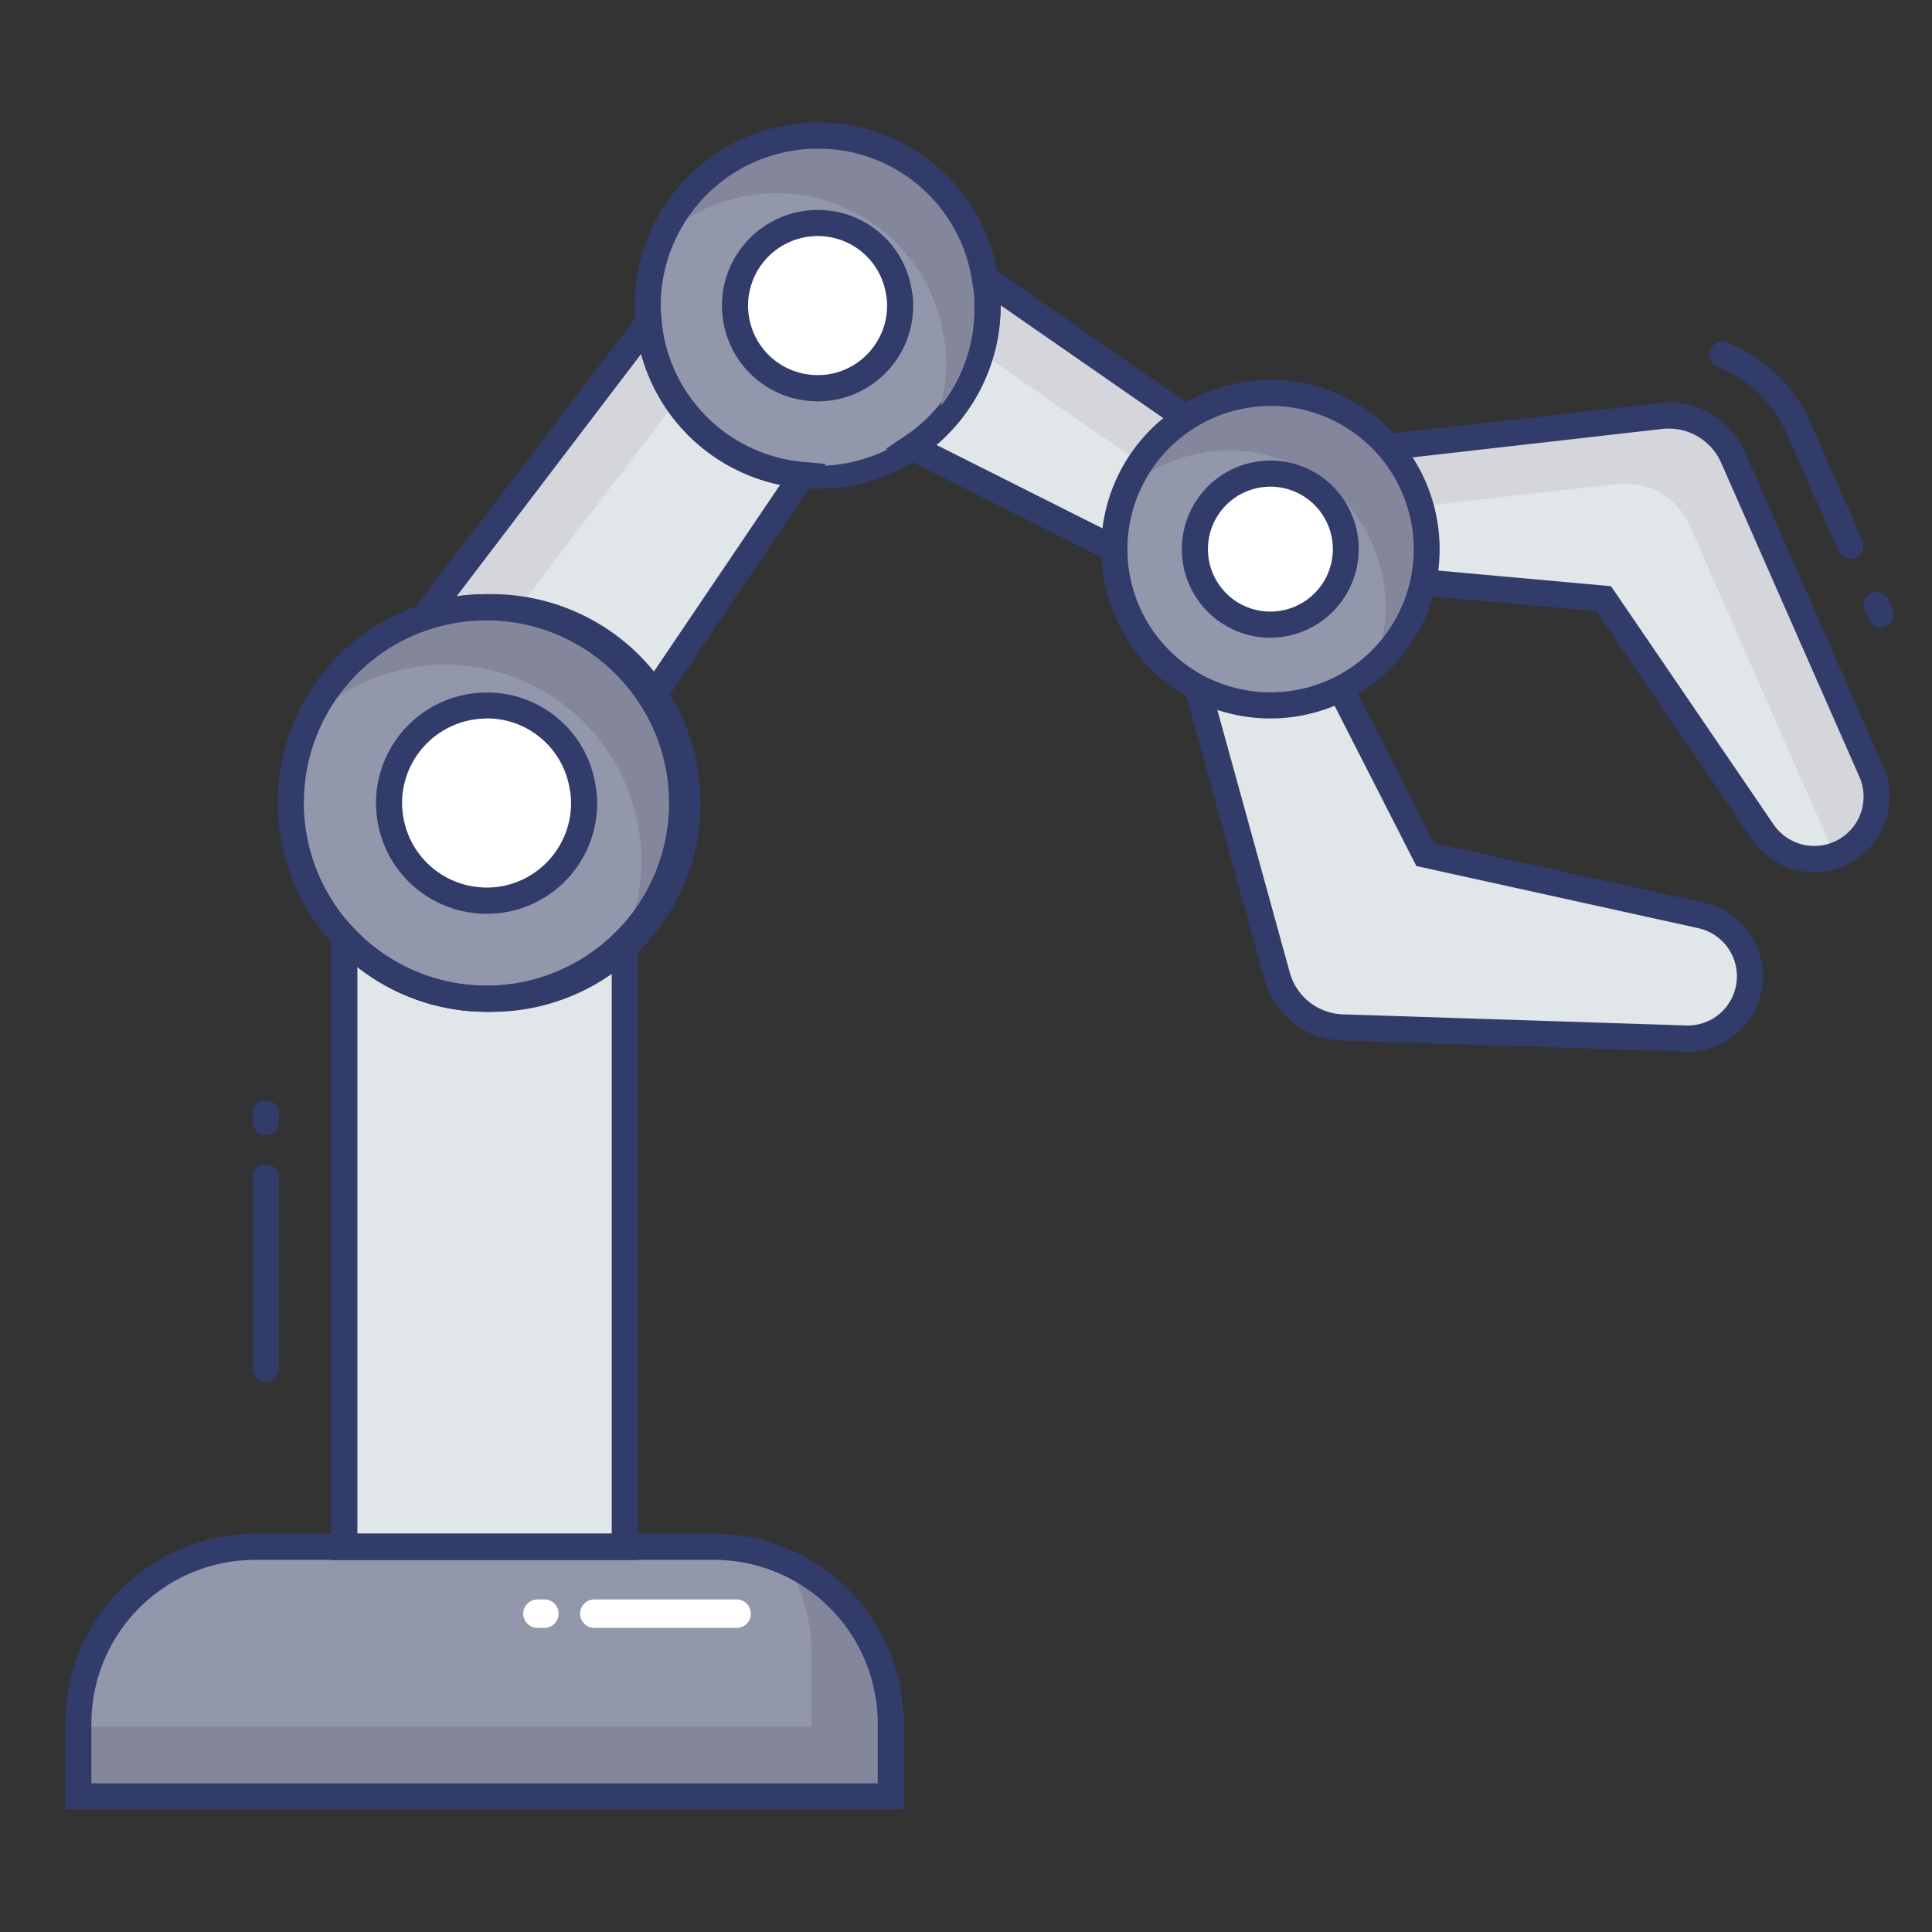<svg id="color_line" height="512" viewBox="0 0 74 74" width="512" xmlns="http://www.w3.org/2000/svg" data-name="color line"><rect x="0" y="0" width="74" height="74" fill="#333333" stroke="none"/><path d="m18.632 38.253a7.451 7.451 0 0 0 5.3-2.2v23.194h-10.75v-23.355a7.443 7.443 0 0 0 5.45 2.361z" fill="#e1e6e9"/><path d="m23.94 36.06v23.19h-3v-21.36a7.463 7.463 0 0 0 3-1.83z" fill="#d5d6db"/><path d="m30.738 18.191-5.776 8.546a7.492 7.492 0 0 0 -6.33-3.478 7.4 7.4 0 0 0 -2.389.391l8.6-11.3a6.494 6.494 0 0 0 5.895 5.841z" fill="#e1e6e9"/><path d="m24.84 12.35a6.6 6.6 0 0 0 1.07 3l-6.09 8a7.751 7.751 0 0 0 -1.19-.09 7.577 7.577 0 0 0 -2.39.39z" fill="#d5d6db"/><path d="m42.7 21.034-7.774-3.905a6.5 6.5 0 0 0 2.9-5.422 4.968 4.968 0 0 0 -.1-1.044l8.056 5.594z" fill="#e1e6e9"/><path d="m45.78 16.26-1.31 2.03-6.9-4.79a6.615 6.615 0 0 0 .25-1.79 5.193 5.193 0 0 0 -.1-1.05z" fill="#d5d6db"/><path d="m9.764 59.247h17.59a6.764 6.764 0 0 1 6.764 6.764v2.794h-31.118v-2.794a6.764 6.764 0 0 1 6.764-6.764z" fill="#9297ab"/><path d="m34.12 66.01v2.8h-31.12v-2.67h28.08v-2.8a6.593 6.593 0 0 0 -1-3.51 6.744 6.744 0 0 1 4.04 6.18z" fill="#84879c"/><path d="m18.632 38.253a7.451 7.451 0 0 0 5.3-2.2v23.194h-10.75v-23.355a7.443 7.443 0 0 0 5.45 2.361z" fill="#e1e6e9"/><path d="m24.436 59.747h-11.753v-25.119l.865.922a6.983 6.983 0 0 0 10.034.153l.854-.86zm-10.753-1h9.753v-21.592a8 8 0 0 1 -9.753-.122z" fill="#323c6b"/><path d="m53.329 22.2 8.1.731 6.1 8.935a2.385 2.385 0 0 0 2.925.841h.005a2.385 2.385 0 0 0 1.228-3.145l-5.304-12.034a2.693 2.693 0 0 0 -2.768-1.591l-12.089 1.373" fill="#e1e6e9"/><path d="m70.45 32.71h-.01a2.6 2.6 0 0 1 -.25.1 2.521 2.521 0 0 0 -.18-.65l-5.29-12.03a2.7 2.7 0 0 0 -2.77-1.59l-9.57 1.08-.85-2.31 12.08-1.37a2.674 2.674 0 0 1 2.77 1.59l5.3 12.03a2.391 2.391 0 0 1 -1.23 3.15z" fill="#d5d6db"/><path d="m37.822 11.707a6.5 6.5 0 0 1 -6.5 6.512c-.2 0-.391-.009-.581-.027a6.494 6.494 0 0 1 -5.894-5.84 5.028 5.028 0 0 1 -.036-.645 6.5 6.5 0 0 1 12.915-1.044 4.968 4.968 0 0 1 .096 1.044z" fill="#9297ab"/><path d="m34.477 11.707a3.159 3.159 0 0 1 -3.161 3.165c-.1 0-.19 0-.283-.013a3.156 3.156 0 0 1 -2.865-2.838 2.444 2.444 0 0 1 -.018-.313 3.159 3.159 0 0 1 6.277-.508 2.414 2.414 0 0 1 .05.507z" fill="#fff"/><path d="m31.317 15.372c-.113 0-.222-.005-.33-.016a3.652 3.652 0 0 1 -3.315-3.288 2.841 2.841 0 0 1 -.02-.361 3.669 3.669 0 0 1 3.665-3.665 3.627 3.627 0 0 1 3.606 3.081 2.737 2.737 0 0 1 .055.584 3.662 3.662 0 0 1 -1.63 3.051 3.623 3.623 0 0 1 -2.031.614zm0-6.33a2.668 2.668 0 0 0 -2.665 2.665 1.991 1.991 0 0 0 .013.249 2.659 2.659 0 0 0 2.413 2.4 2.632 2.632 0 0 0 1.713-.434 2.665 2.665 0 0 0 1.187-2.22 1.927 1.927 0 0 0 -.037-.4 2.642 2.642 0 0 0 -2.624-2.26z" fill="#323c6b"/><path d="m26.133 30.752a7.5 7.5 0 1 1 -9.89-7.1 7.4 7.4 0 0 1 2.389-.391 7.492 7.492 0 0 1 6.33 3.478 7.4 7.4 0 0 1 1.171 4.013z" fill="#9297ab"/><path d="m10.183 52.917a.5.5 0 0 1 -.5-.5v-7.317a.5.5 0 0 1 1 0v7.313a.5.5 0 0 1 -.5.504z" fill="#323c6b"/><path d="m10.183 43.479a.5.5 0 0 1 -.5-.5v-.333a.5.5 0 0 1 1 0v.333a.5.5 0 0 1 -.5.5z" fill="#323c6b"/><path d="m70.876 21.406a.5.5 0 0 1 -.458-.3l-1.977-4.493a4.846 4.846 0 0 0 -2.658-2.564.5.5 0 0 1 .37-.929 5.84 5.84 0 0 1 3.2 3.09l1.977 4.494a.5.5 0 0 1 -.457.7z" fill="#323c6b"/><path d="m72.031 24.031a.5.5 0 0 1 -.458-.3l-.151-.344a.5.5 0 1 1 .916-.4l.151.344a.5.5 0 0 1 -.458.7z" fill="#323c6b"/><path d="m50.892 25.5 3.7 7.239 10.563 2.325a2.385 2.385 0 0 1 1.871 2.4v.006a2.385 2.385 0 0 1 -2.461 2.312l-13.139-.426a2.693 2.693 0 0 1 -2.508-1.976l-3.238-11.733" fill="#e1e6e9"/><path d="m64.642 40.278h-.1l-13.139-.426a3.178 3.178 0 0 1 -2.975-2.342l-3.228-11.731.964-.266 3.236 11.73a2.183 2.183 0 0 0 2.043 1.609l13.139.426a1.885 1.885 0 0 0 1.945-1.828 1.888 1.888 0 0 0 -1.479-1.9l-10.798-2.379-3.8-7.449.891-.455 3.585 7.033 10.333 2.274a2.888 2.888 0 0 1 -.617 5.708z" fill="#323c6b"/><path d="m22.372 30.756a3.732 3.732 0 0 1 -3.734 3.739c-.115 0-.224-.005-.334-.016a3.729 3.729 0 0 1 -3.384-3.353 2.887 2.887 0 0 1 -.021-.37 3.731 3.731 0 0 1 7.415-.6 2.852 2.852 0 0 1 .058.6z" fill="#fff"/><path d="m18.639 35c-.131 0-.255-.006-.38-.018a4.226 4.226 0 0 1 -3.835-3.8 3.277 3.277 0 0 1 -.023-.418 4.243 4.243 0 0 1 4.239-4.239 4.194 4.194 0 0 1 4.17 3.563 3.183 3.183 0 0 1 .063.676 4.237 4.237 0 0 1 -1.886 3.529 4.191 4.191 0 0 1 -2.348.707zm0-7.478a3.243 3.243 0 0 0 -3.239 3.234 2.429 2.429 0 0 0 .017.306 3.232 3.232 0 0 0 2.932 2.919 3.2 3.2 0 0 0 2.081-.527 3.24 3.24 0 0 0 1.443-2.7 2.339 2.339 0 0 0 -.046-.493 3.208 3.208 0 0 0 -3.188-2.744z" fill="#323c6b"/><path d="m69.491 33.408a2.886 2.886 0 0 1 -2.385-1.258l-5.962-8.74-7.86-.71.09-1 8.331.753 6.229 9.129a1.888 1.888 0 0 0 3.287-1.824l-5.295-12.029a2.194 2.194 0 0 0 -2.254-1.3l-12.089 1.377-.113-.993 12.088-1.373a3.173 3.173 0 0 1 3.283 1.886l5.294 12.034a2.884 2.884 0 0 1 -1.485 3.8 2.9 2.9 0 0 1 -1.159.248z" fill="#323c6b"/><path d="m42.875 21.682-8.942-4.492.714-.477a6.011 6.011 0 0 0 2.675-5.006 4.4 4.4 0 0 0 -.089-.938l-.269-1.241 9.5 6.594zm-7.009-4.641 6.656 3.344 2.578-3.993-6.774-4.7v.019a7.006 7.006 0 0 1 -2.46 5.331z" fill="#323c6b"/><circle cx="48.662" cy="21.034" fill="#9297ab" r="5.983" transform="matrix(.552 -.834 .834 .552 4.262 50)"/><path d="m35.71 16.5a6.589 6.589 0 0 0 .53-2.59 4.479 4.479 0 0 0 -.1-1.04 6.483 6.483 0 0 0 -10.79-3.76 6.491 6.491 0 0 1 12.37 1.55 5.193 5.193 0 0 1 .1 1.05 6.446 6.446 0 0 1 -2.11 4.79z" fill="#84879c"/><path d="m26.13 30.75a7.542 7.542 0 0 1 -2.19 5.31.994.994 0 0 1 -.11.1 7.412 7.412 0 0 0 -.45-7.22 7.488 7.488 0 0 0 -8.71-3.09 7.328 7.328 0 0 0 -2.82 1.73 7.488 7.488 0 0 1 13.11-.84 7.334 7.334 0 0 1 1.17 4.01z" fill="#84879c"/><path d="m53.65 24.34a5.969 5.969 0 0 1 -1.04 1.19 5.982 5.982 0 0 0 -9.47-6.79 6.1 6.1 0 0 1 .53-1.01 5.985 5.985 0 0 1 9.98 6.61z" fill="#84879c"/><circle cx="48.662" cy="21.034" fill="#fff" r="2.893" transform="matrix(.552 -.834 .834 .552 4.262 50)"/><g fill="#323c6b"><path d="m48.655 24.428a3.394 3.394 0 1 1 1.88-6.224 3.4 3.4 0 0 1 -1.88 6.224zm.011-5.787a2.392 2.392 0 1 0 1.317.4 2.38 2.38 0 0 0 -1.317-.4z"/><path d="m24.949 27.649-.409-.644a6.964 6.964 0 0 0 -5.908-3.247 6.878 6.878 0 0 0 -2.227.364l-1.555.531 10.369-13.62.123 1.271a5.99 5.99 0 0 0 5.44 5.39l.847.074zm-6.317-4.891a7.954 7.954 0 0 1 6.322 3.1l4.924-7.286a7 7 0 0 1 -5.322-5.015l-7.068 9.285a8.073 8.073 0 0 1 1.144-.083z"/><path d="m24.436 59.747h-11.753v-25.119l.865.922a6.983 6.983 0 0 0 10.034.153l.854-.86zm-10.753-1h9.753v-21.592a8 8 0 0 1 -9.753-.122z"/><path d="m34.618 69.305h-32.118v-3.294a7.273 7.273 0 0 1 7.264-7.264h17.59a7.273 7.273 0 0 1 7.264 7.264zm-31.118-1h30.118v-2.294a6.271 6.271 0 0 0 -6.264-6.264h-17.59a6.271 6.271 0 0 0 -6.264 6.264z"/><path d="m31.319 18.718c-.216 0-.422-.01-.628-.029a6.988 6.988 0 0 1 -6.345-6.29 5.386 5.386 0 0 1 -.039-.693 7.02 7.02 0 0 1 7.012-7.012 6.935 6.935 0 0 1 6.9 5.891 5.309 5.309 0 0 1 .106 1.121 7.008 7.008 0 0 1 -3.125 5.838 6.929 6.929 0 0 1 -3.881 1.174zm0-13.023a6.018 6.018 0 0 0 -6.012 6.012 4.534 4.534 0 0 0 .032.58 6 6 0 0 0 11.982-.58 4.4 4.4 0 0 0 -.089-.938 5.949 5.949 0 0 0 -5.913-5.074z"/><path d="m18.632 38.753a8.012 8.012 0 0 1 -7.993-8 7.987 7.987 0 0 1 5.445-7.576 7.875 7.875 0 0 1 2.548-.417 8 8 0 1 1 0 15.995zm0-14.995a6.878 6.878 0 0 0 -2.227.364 6.991 6.991 0 0 0 -2.859 11.426 6.983 6.983 0 0 0 10.035.155 7 7 0 0 0 -4.949-11.944z"/><path d="m48.648 27.519a6.484 6.484 0 1 1 3.592-11.891 6.486 6.486 0 0 1 -3.591 11.891zm.024-11.969a5.507 5.507 0 0 0 -1.1.112 5.483 5.483 0 1 0 4.119.8 5.446 5.446 0 0 0 -3.018-.913z"/></g><path d="m22.219 61.808a.546.546 0 0 1 .546-.546h5.471a.546.546 0 0 1 0 1.091h-5.472a.546.546 0 0 1 -.545-.545z" fill="#fff"/><path d="m20.041 61.808a.546.546 0 0 1 .546-.546h.286a.546.546 0 0 1 0 1.091h-.286a.546.546 0 0 1 -.546-.545z" fill="#fff"/></svg>